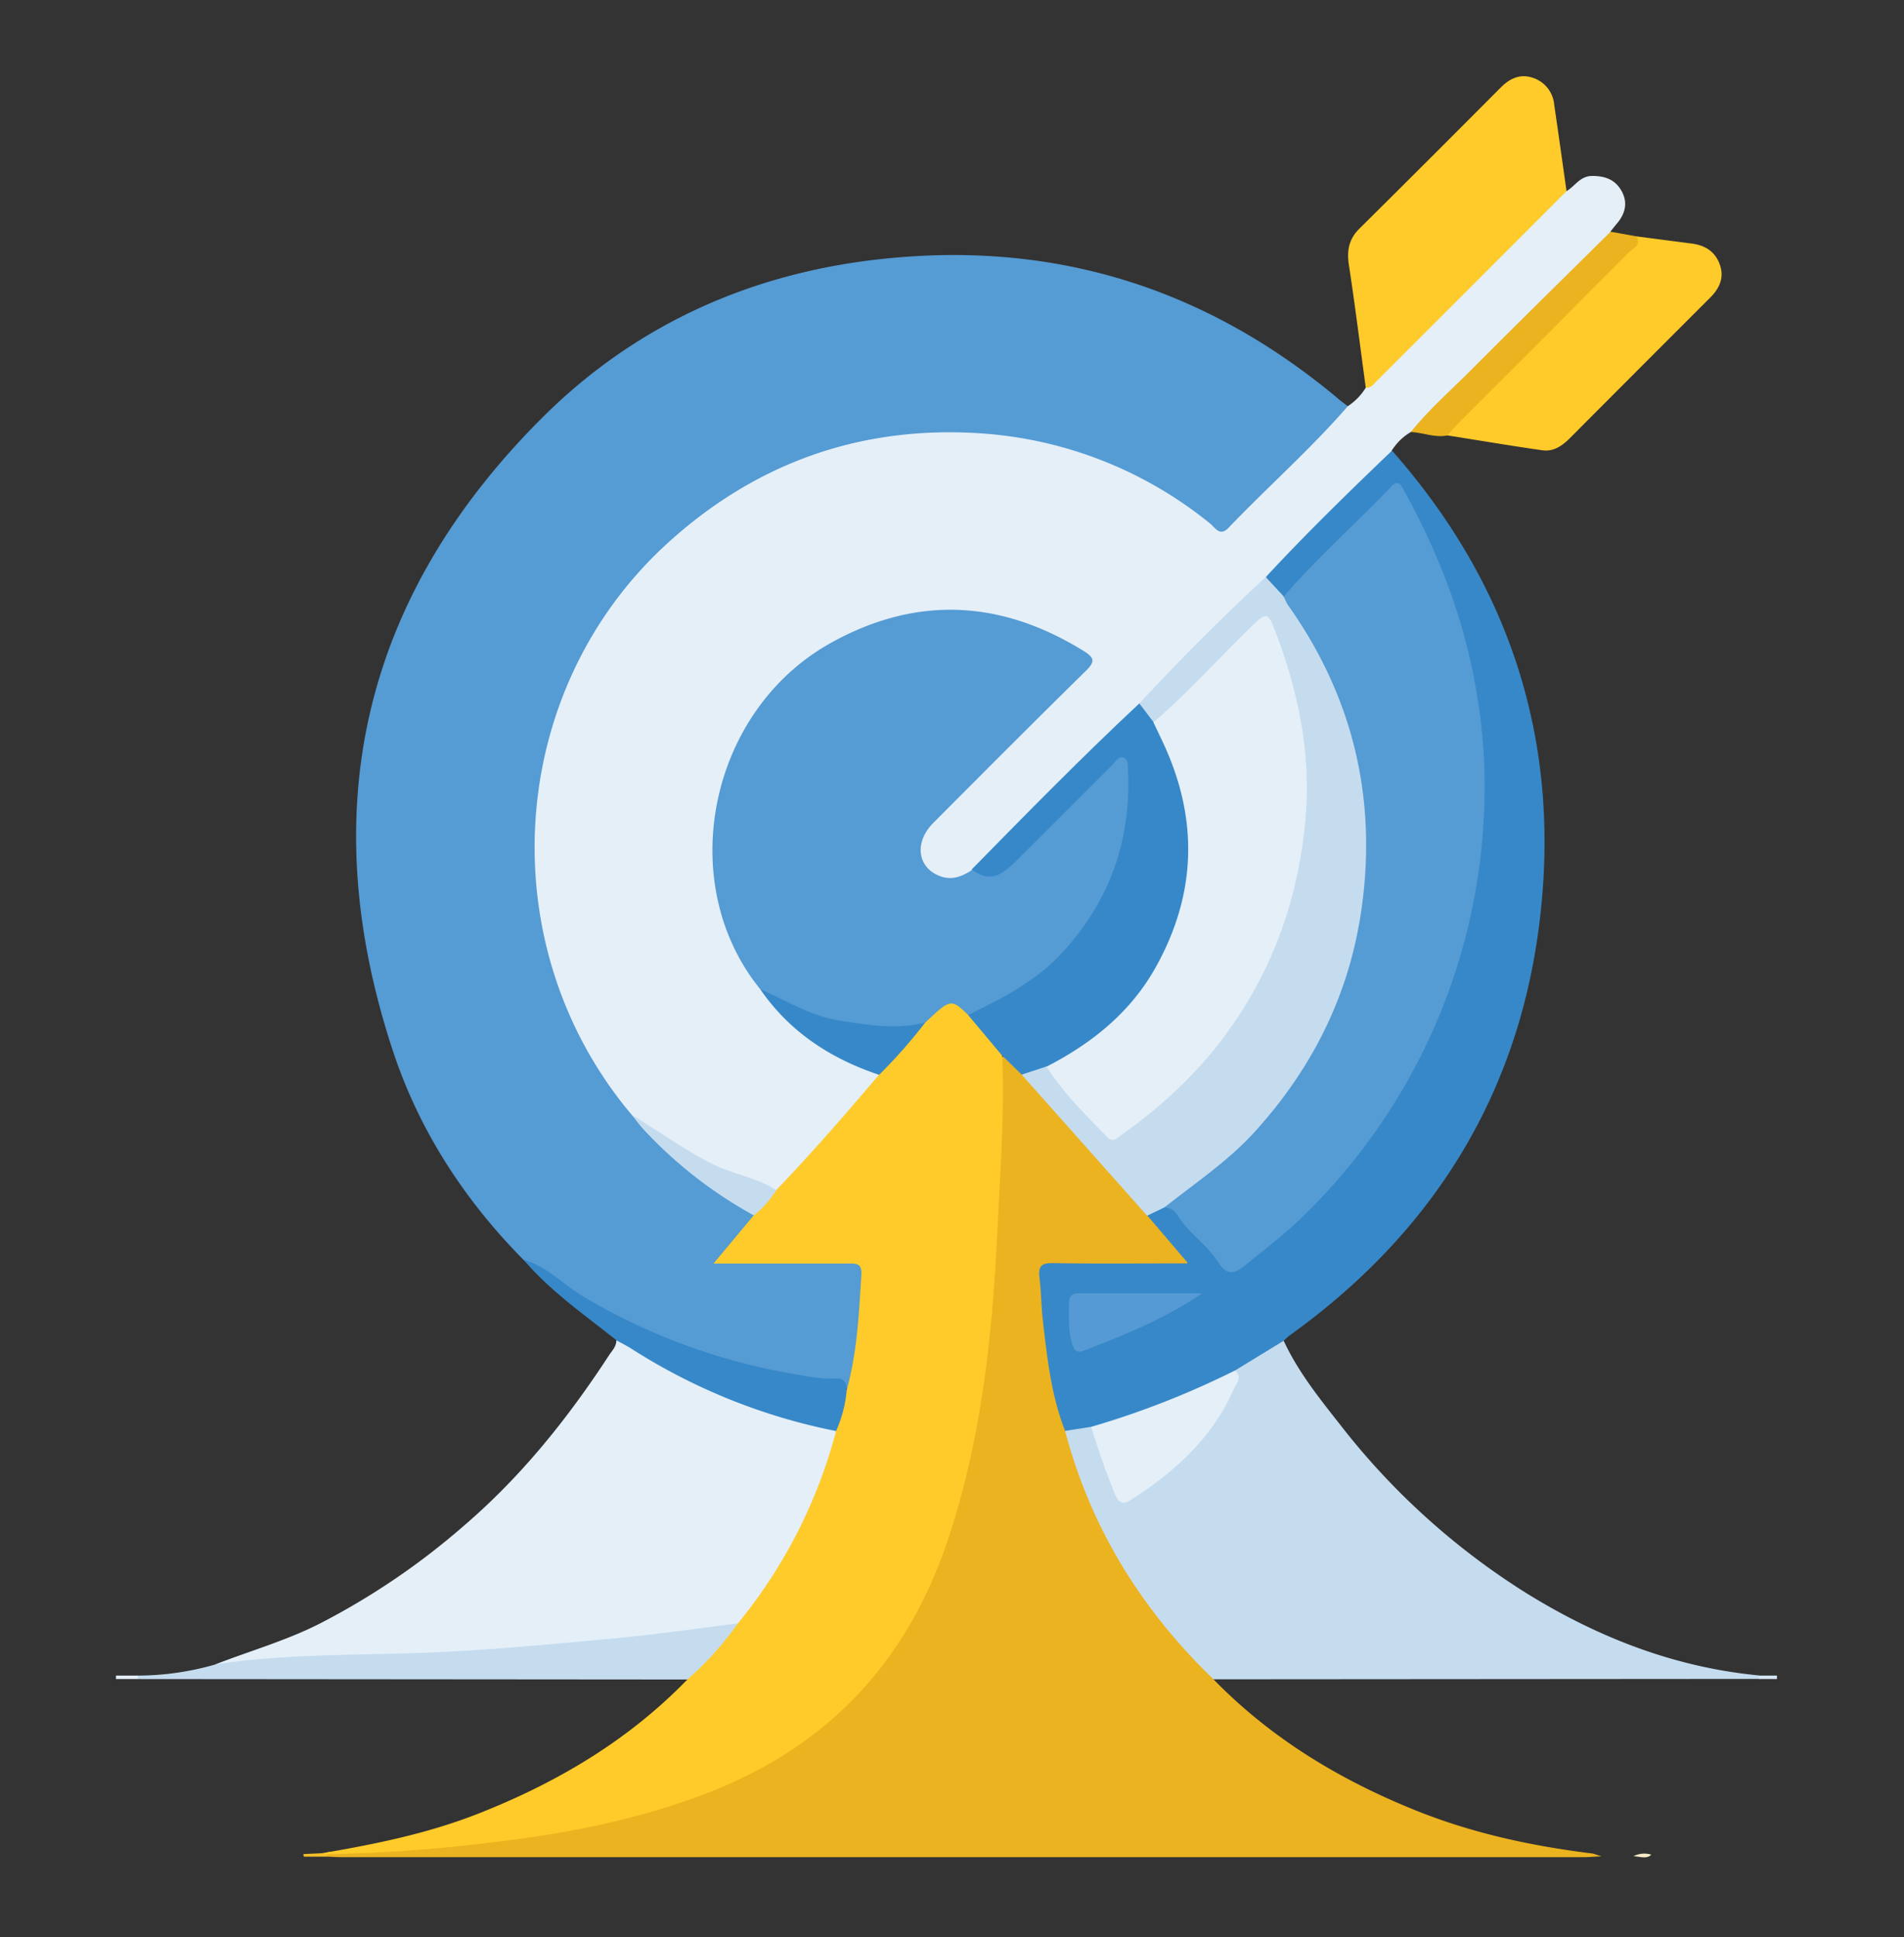 <svg id="Layer_1" data-name="Layer 1" xmlns="http://www.w3.org/2000/svg" viewBox="0 0 384 390.64"><rect x="0" y="0" width="384" height="390.64" fill="#333333" stroke="none"/><defs><style>.cls-1{fill:#559bd4;}.cls-2{fill:#e4eff8;}.cls-3{fill:#ecb320;}.cls-4{fill:#ffcb2a;}.cls-5{fill:#c5dcef;}.cls-6{fill:#3788c8;}.cls-7{fill:#e6eff8;}.cls-8{fill:#f5c029;}.cls-9{fill:#d7e6f4;}.cls-10{fill:#fcecc8;}.cls-11{fill:#559ad4;}</style></defs><path class="cls-1" d="M105.58,254.06c-11.9-12.06-21-26-26.31-42.05-16.11-48.71-6.12-91.73,30.19-127.88C128.78,64.9,152.84,54.46,180.1,52c34-3.13,63.92,6.64,90,28.58.57.48,1.18.91,1.77,1.37.29,1.79-1.08,2.7-2.09,3.72q-9.87,10-19.83,19.84c-3.1,3.06-3.66,3-7.23.3-16.47-12.67-35.14-18.71-55.84-17.49a80.91,80.91,0,0,0-47.59,18.62C121,121.87,111,141.28,109,164.54c-1.73,20,3.7,38.26,15.24,54.68,1.15,1.63,2.4,3.19,3.57,4.8a79.85,79.85,0,0,0,21.29,18.27c1.42.86,3.29,1.47,3,3.75-1.25,2.73-3.65,4.64-5.5,7.47,5.38.49,10.44.13,15.48.23,2.49,0,5-.05,7.48,0,4.24.12,5.26.93,5.07,5a133.57,133.57,0,0,1-2.3,19.63,2.73,2.73,0,0,1-1.08,1.89c-2.52-1.57-5.44-1.29-8.2-1.71C141.81,275.37,122.47,267.57,105.58,254.06Z"/><path class="cls-2" d="M127.43,224.84c-28.76-34.05-25.54-85.66,7.38-115.47,17.77-16.1,38.83-23.53,62.73-22a81.86,81.86,0,0,1,46.57,18.25c1,.83,1.92,2.63,3.66.81,7.92-8.27,16.54-15.86,24.06-24.52a12.12,12.12,0,0,0,3.62-3.72c12.57-12.81,25.35-25.4,38-38.1a3.86,3.86,0,0,1,2.47-1.54c1.76-1,2.71-3.09,5.27-3.07s4.54.73,5.83,3,.83,4.5-.83,6.49c-.47.56-.93,1.14-1.39,1.72-.26,1.62-1.58,2.47-2.6,3.5q-16.94,17-33.9,33.94a16.42,16.42,0,0,1-3.78,3,11.32,11.32,0,0,0-3.86,3.77c-.31,1.6-1.61,2.46-2.64,3.5-7.44,7.49-14.93,14.92-22.36,22.42q-12.8,12.66-25.46,25.46c-11.41,11.25-22.61,22.71-34,33.94-4.19,2.37-7.66,2-10-1.06-2.21-2.89-1.9-6.62,1.19-9.79,9.4-9.64,19-19.07,28.51-28.6,3.59-3.61,3.51-4.11-1-6.57-30.41-16.56-66.35,2.11-70,36.57-1.24,11.69,1.93,22.48,9,32,5.15,7.44,12.23,12.42,20.44,15.94,1.12.49,2.37.74,3.22,1.74,0,3-2.53,4.46-4.12,6.32-4.2,4.9-8.58,9.64-12.82,14.51-1.11,1.28-2.22,2.74-4.17,2.9C145.54,237.34,135.69,232.59,127.43,224.84Z"/><path class="cls-3" d="M244.74,338.64c11.37,11.69,25,20,40,26.12,11.67,4.8,23.88,7.47,36.36,9,.34.05.66.2,1.88.57-1.79.1-2.67.18-3.56.18H68.92c-1,0-2-.07-3-.11a.59.59,0,0,1,.38-.94c22.57-1.78,45.21-3.1,67.07-9.79,14.25-4.36,27.32-10.87,37.91-21.6,10.22-10.35,16.43-23,20.46-36.85a207.34,207.34,0,0,0,7.13-40.39c1.38-16,2-32,2.19-48.07a8.6,8.6,0,0,1,.45-3.3c2.91-1.71,3.46,1.3,4.94,2.46,6.83,7.9,13.84,15.64,20.8,23.43,1.74,1.95,3.34,4,5.22,5.86a46.08,46.08,0,0,1,5.94,6.7c2,2.6,1.53,3.71-1.8,3.85-6.1.26-12.2,0-18.3.11-6.53.1-8.3-1.62-7.16,7.63a176.62,176.62,0,0,0,4.21,24.23c4.19,15.68,11.93,29.46,22.12,42C239.9,332.71,243,335.09,244.74,338.64Z"/><path class="cls-4" d="M202.11,212.85c.51,11.45-.36,22.89-.91,34.3-1,21.53-3.16,42.94-10.12,63.62-8.32,24.7-24.45,41.64-48.74,50.92-14.1,5.39-28.77,8.19-43.73,9.91A315.08,315.08,0,0,1,66,373.91a.63.63,0,0,1-1-.21c10.77-1.83,21.45-4,31.66-8.05,15.77-6.23,30.08-14.7,42-27,1.74-3.82,5.47-6,7.72-9.45.6-.92,1.48-1.66,2.08-2.62,8.87-11.58,15.69-24.2,19.44-38.37,1.18-2.6.95-5.71,2.89-8,2.09-7.59,2.45-15.4,2.93-23.2.14-2.37-1.19-2.22-2.77-2.21-7.59,0-15.19,0-22.79,0H143.9L152,245.1c1.06-2.09,2.07-4.23,4.53-5.1,7.2-7.48,14-15.32,20.73-23.25,1.67-4.64,6.2-7,8.66-11.05.51-.55,1.06-1,1.58-1.56,4.15-4.16,4.15-4.16,8.22,0C198,206.93,201.09,209.15,202.11,212.85Z"/><path class="cls-5" d="M244.74,338.64c-14.5-14-24.77-30.51-29.93-50.09a4.71,4.71,0,0,1,4.84-1.4c1.63.64,1.9,2.18,2.3,3.61a89.27,89.27,0,0,0,3.34,9.1c.49,1.22,1.13,2.53,2.69,1.49,9.47-6.29,18-13.41,20.92-25.14,2.83-2.79,5.74-5.45,10-5.83,2.89,6.24,7.18,11.57,11.37,16.9a144.74,144.74,0,0,0,37.59,34c14.43,8.93,29.88,14.95,46.89,16.58.26.16.34.31.26.46s-.17.24-.26.24Z"/><path class="cls-6" d="M220.06,287.73l-5.25.82c-2.77-7.06-3.6-14.52-4.46-22-.35-3-.34-5.95-.71-8.9-.28-2.28.36-3,2.74-2.94,8.32.15,16.65.06,25,.06h2.24c-3-3.53-5.62-6.6-8.24-9.66.61-1.83,2.13-2.16,3.76-2.3a4.09,4.09,0,0,1,3.14,1.8c2.32,3.1,5.48,5.46,7.69,8.64,1.59,2.29,3.18,2.13,5.29.56a117.26,117.26,0,0,0,28.28-30.52,118,118,0,0,0,7.4-114.84c-1-2.13-2.09-4.24-3.18-6.34-1.84-3.58-2.13-3.65-4.92-.88-5.39,5.35-10.74,10.74-16.12,16.1a14.09,14.09,0,0,1-3.39,2.91c-2.64,0-3.69-1.57-4-3.91,8.15-8.81,16.75-17.16,25.41-25.46,22.45,25.42,33,55.22,30.37,88.9-2.9,37.6-20.32,67.54-51.08,89.57a12.92,12.92,0,0,0-1.09,1l-9.81,6a2.43,2.43,0,0,1-1.18,1.39,101.75,101.75,0,0,1-26,10A6.83,6.83,0,0,1,220.06,287.73Z"/><path class="cls-2" d="M168.62,288.58a102.1,102.1,0,0,1-19.81,38.79c-3.72,2.12-7.93,2-12,2.48-21.47,2.57-43,4.27-64.64,4.89-8.38.24-16.93-.49-25.24,1.63a3.45,3.45,0,0,1-3.49-.74c7-2.73,14.26-4.78,21-8.2a145.32,145.32,0,0,0,29.12-19.76c11.61-9.95,21-21.7,29.28-34.39.6-.92,1.46-1.72,1.46-2.95,1.54-.67,2.6.39,3.72,1.09A120.17,120.17,0,0,0,164,286.56C165.6,287,167.44,287.05,168.62,288.58Z"/><path class="cls-4" d="M315.94,38.55Q296.77,57.74,277.6,76.9c-.6.6-1.11,1.39-2.15,1.29-1.12-8.27-2.15-16.55-3.41-24.79-.43-2.83,0-5.13,2-7.17Q288.39,32,302.66,17.66c1.8-1.8,3.84-2.82,6.39-2a6.27,6.27,0,0,1,4.41,5.52C314.32,27,315.12,32.76,315.94,38.55Z"/><path class="cls-4" d="M330.08,47.67l11.07,1.44c2.68.34,4.71,1.55,5.68,4.18s0,4.82-1.92,6.73q-14.15,14.13-28.26,28.3c-1.56,1.57-3.32,2.8-5.59,2.48-6.4-.91-12.79-2-19.18-3-.22-2.11,1.54-3,2.7-4.15q15.74-15.84,31.55-31.59A35.41,35.41,0,0,0,330.08,47.67Z"/><path class="cls-5" d="M43.48,335.63c14.26-2.2,28.65-1.79,43-2.38,12.71-.52,25.39-1.76,38.07-2.93,8.11-.75,16.17-1.95,24.26-2.95a62.92,62.92,0,0,1-10.19,11.31l-110.83-.09c-.27-.16-.35-.31-.27-.47s.18-.23.27-.23A56.69,56.69,0,0,0,43.48,335.63Z"/><path class="cls-6" d="M168.62,288.58a119.7,119.7,0,0,1-41-16.43c-1-.67-2.14-1.22-3.21-1.82-6.49-5.16-13.35-9.9-18.79-16.27,4.84,1.33,8.15,5.17,12.35,7.59a123.13,123.13,0,0,0,43.54,15.66,31.82,31.82,0,0,0,7,.69c1.63-.11,2.25.72,2.27,2.21A25.81,25.81,0,0,1,168.62,288.58Z"/><path class="cls-3" d="M330.08,47.67c1,1.84-.77,2.42-1.61,3.26q-16.87,17-33.83,33.89c-1,1-1.84,2-2.76,3-2.51.49-4.88-.59-7.34-.71,3.66-4.57,8.07-8.41,12.19-12.54C306,65.26,315.45,56,324.82,46.73Z"/><path class="cls-7" d="M27.79,337.89a4.09,4.09,0,0,0,0,.7h-4.4l0-.7Z"/><path class="cls-8" d="M65,373.7l1,.21a2.14,2.14,0,0,0-.06.5H61.26l-.07-.53Z"/><path class="cls-9" d="M354.73,338.59c0-.24,0-.47,0-.7h3.65l0,.7Z"/><path class="cls-10" d="M329.44,374.31a4.79,4.79,0,0,1,3.6-.3C332.06,374.9,331.09,374.44,329.44,374.31Z"/><path class="cls-5" d="M156.57,240a21.22,21.22,0,0,1-4.53,5.1,88.54,88.54,0,0,1-22.29-17.39c-.83-.91-1.55-1.91-2.32-2.87,5.52,3.28,10.66,7.13,16.49,10C148.05,236.83,152.68,237.5,156.57,240Z"/><path class="cls-1" d="M195.31,204.72c-3.53-3.37-3.53-3.37-8.73,1.51a10.42,10.42,0,0,1-6.66,1.76c-7.37-.22-14.48-1.45-21.19-4.72-2-1-3.58-2.58-5.41-3.8-17.39-21.41-10.41-56.12,14.26-69.83,17.2-9.56,34.26-8.72,51,1.65,2.22,1.39,2.27,2.16.41,4-10.32,10.13-20.52,20.38-30.73,30.62-4,4-3.23,9.19,1.5,10.83,2.37.82,4.39-.06,6.32-1.33,3.71,1,6.49-.5,9-3.06q9-9,18-18c1-1,2-2.58,3.72-2,1.9.64,1.64,2.58,1.7,4.17a48.75,48.75,0,0,1-29.23,47.24A7.42,7.42,0,0,1,195.31,204.72Z"/><path class="cls-5" d="M234.86,243.47l-3.51,1.68-25.26-28.41a4.47,4.47,0,0,1,5.08-1.85c3.77,3.62,7.14,7.63,10.61,11.53,1.74,2,3.32,2.09,5.45.53,19.82-14.54,31.46-33.85,34.64-58.32,1.77-13.7-.36-26.79-5.05-39.61-1.38-3.77-1.84-3.9-4.64-1.13C247,133,242,138.11,236.83,143.2c-1.14,1.13-2.14,2.47-3.88,2.79a3.67,3.67,0,0,1-3.17-4.14q12.25-13.23,25.49-25.48c1.22,1.3,2.43,2.61,3.64,3.91,4.63,4.35,7.54,9.84,10,15.54,11,25.18,10.35,50.17-2.11,74.64a80.5,80.5,0,0,1-28,31A17.78,17.78,0,0,1,234.86,243.47Z"/><path class="cls-6" d="M229.78,141.85l2.86,3.76c2.31,1.59,3,4.2,4.08,6.54,9.63,21.73.54,49.15-20.17,60.91-1.69,1-3.35,2.2-5.49,2l-5,1.64-4-3.89q-3.39-4.07-6.8-8.12c6.77-3.35,13.5-6.68,18.78-12.37,9.82-10.57,14.18-23,13.45-37.35,0-.87,0-1.94-1-2.2s-1.47.79-2.06,1.38c-6.61,6.58-13.16,13.21-19.8,19.76-3.44,3.38-5.49,3.65-8.68,1.44C207.09,164,218.19,152.68,229.78,141.85Z"/><path class="cls-6" d="M153.32,199.47c5.17,2.23,10,5.33,15.69,6.27s11.66,1.95,17.57.49a106.57,106.57,0,0,1-9.28,10.52C167.52,213.47,159.25,208.1,153.32,199.47Z"/><path class="cls-2" d="M220.06,287.73a173.54,173.54,0,0,0,29-11.36c1.59,1.28.26,2.62-.19,3.66-4.29,9.84-11.85,16.7-20.7,22.37-1.89,1.21-2.6.61-3.41-1.33C223,296.7,221.45,292.24,220.06,287.73Z"/><path class="cls-1" d="M234.86,243.47c6.21-4.93,12.84-9.32,18.23-15.27,11.84-13.06,19.28-28.14,21.61-45.68q4.43-33.26-15-60.59a11.39,11.39,0,0,1-.79-1.65c6.76-7.84,14.53-14.69,21.67-22.15,1.2-1.25,1.78-.7,2.46.54,7.15,12.94,12.43,26.56,14.79,41.2a110.38,110.38,0,0,1,1.54,22.24,120.49,120.49,0,0,1-36.77,83.35c-3.61,3.56-7.72,6.6-11.64,9.84-2.65,2.19-4,1.2-5.31-.82-2.31-3.61-6.07-5.9-8.28-9.58A3.15,3.15,0,0,0,234.86,243.47Z"/><path class="cls-11" d="M242.47,260.8c-7.85,5.3-15.79,8.43-23.75,11.51-1.63.64-2.06.1-2.53-1.47-.82-2.71-.55-5.42-.59-8.14,0-2.1,1.52-1.9,2.89-1.9Z"/><path class="cls-2" d="M211.06,215.1c9.14-4.7,16.92-10.93,22-20,8.23-14.73,8.69-29.77,1.63-45.07-.68-1.46-1.38-2.91-2.07-4.37,7.05-6,13.13-12.92,19.76-19.31,3-2.93,3.37-2.92,4.84,1,4.52,11.85,7.12,24.11,6.14,36.81-1.41,18.28-7.72,34.68-19.65,48.89a94.73,94.73,0,0,1-17.34,15.67c-.86.63-1.85,1.75-2.94.69C219,224.89,214.49,220.45,211.06,215.1Z"/></svg>